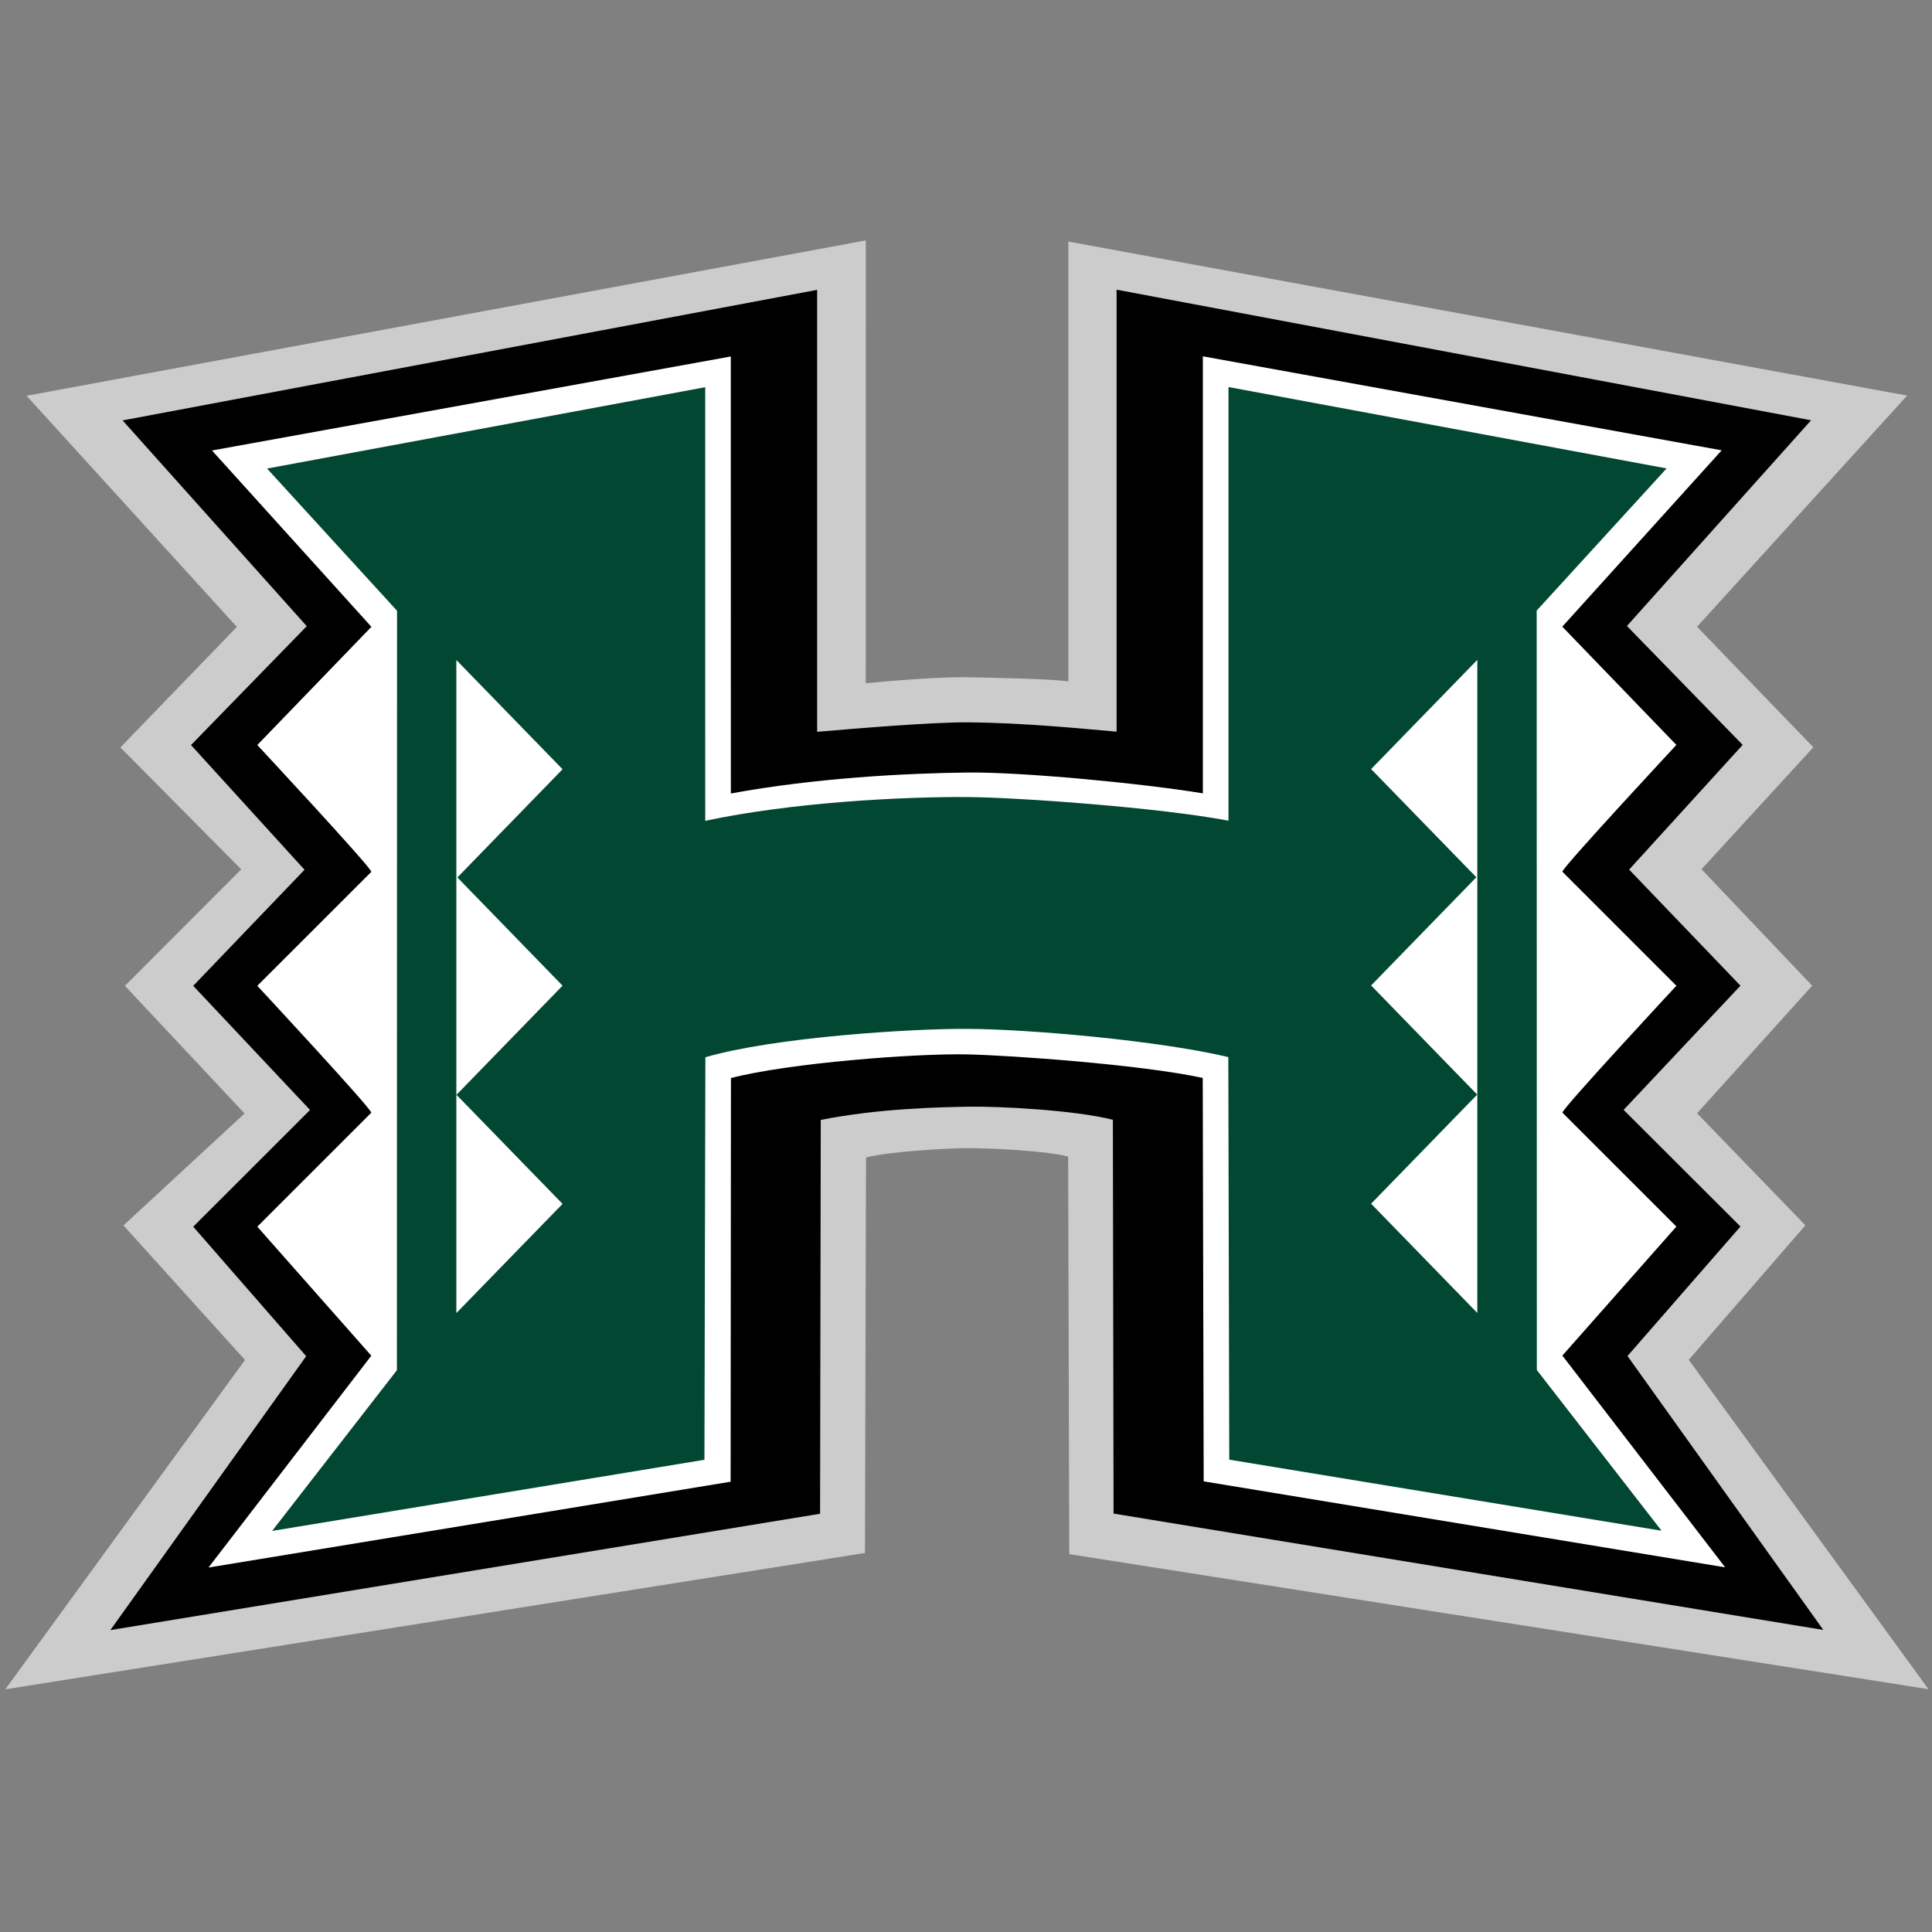 <?xml version="1.0" encoding="UTF-8" standalone="no"?>
<svg width="250px" height="250px" viewBox="0 0 250 250" version="1.1" xmlns="http://www.w3.org/2000/svg" xmlns:xlink="http://www.w3.org/1999/xlink">
    <rect x="0" y="0" width="250" height="250" fill="#808080" stroke="none"/>
    <!-- Generator: Sketch 47.1 (45422) - http://www.bohemiancoding.com/sketch -->
    <title>HAWAII</title>
    <desc>Created with Sketch.</desc>
    <defs></defs>
    <g id="Page-1" stroke="none" stroke-width="1" fill="none" fill-rule="evenodd">
        <g id="HAWAII" fill-rule="nonzero">
            <g id="Hawaii_Warriors_Logo" transform="translate(0, 31)">
                <path d="M218.522,144.959 L233.617,127.554 L219.598,113.06 L234.495,96.549 L220.175,81.478 L234.645,65.697 L219.598,50.1 L246.781,20.19 L138.245,0.26 L138.245,57.179 C135.987,56.828 128.158,56.699 125.245,56.635 C121.795,56.562 115.298,57.09 112.031,57.413 L112.039,0.109 L3.439,20.214 L30.652,50.121 L15.581,65.718 L31.214,81.493 L16.164,96.568 L31.648,113.081 L15.978,127.569 L31.703,144.98 L0.686,187.598 L111.928,169.955 L112.062,118.781 C114.777,118.025 122.605,117.57 125.252,117.57 C128.165,117.57 135.334,117.892 138.22,118.659 L138.36,170.105 L249.539,187.576 L218.525,144.964" id="Shape" fill="#CCCCCC"></path>
                <path d="M210.595,144.469 L225.215,127.712 L210.096,112.617 L225.215,96.549 L210.808,81.525 L225.5,65.388 L210.524,50.003 L234.353,23.384 L144.487,6.484 L144.487,63.68 C139.988,63.287 132.543,62.531 125.251,62.472 C120.872,62.436 111.195,63.224 105.738,63.698 L105.738,6.507 L15.865,23.401 L39.694,50.026 L24.717,65.409 L39.406,81.545 L25.004,96.567 L40.119,112.628 L25.004,127.734 L39.62,144.489 L14.282,179.933 L106.118,164.878 L106.206,113.916 C113.84,112.397 121.931,112.268 125.244,112.207 C129.353,112.128 139.169,112.662 144.005,113.899 L144.094,164.857 L235.937,179.912 L210.599,144.471" id="Shape" fill="#000000"></path>
                <path d="M202.169,144.413 L216.923,127.717 L202.175,112.973 C202.175,112.418 216.923,96.554 216.923,96.554 L202.169,81.798 C202.169,81.249 216.923,65.393 216.923,65.393 L202.16,50.09 L222.785,27.272 L155.649,15.107 L155.649,71.657 C147.545,70.337 132.281,68.891 125.247,68.965 C117.289,69.049 105.452,69.668 94.572,71.679 L94.564,15.128 L27.431,27.292 L48.061,50.11 L33.296,65.405 C33.296,65.405 48.051,81.258 48.051,81.812 L33.296,96.563 C33.296,96.563 48.045,112.431 48.045,112.983 L33.296,127.73 L48.048,144.427 L26.979,171.838 L94.543,160.733 L94.584,108.502 C102.035,106.555 118.549,105.283 125.245,105.441 C130.946,105.57 147.6,106.753 155.634,108.48 C155.645,113.362 155.755,160.686 155.755,160.686 L223.235,171.812 L202.165,144.406" id="Shape" fill="#FFFFFF"></path>
                <path d="M198.846,48.01 L215.658,29.614 L158.965,19.082 L158.965,75.196 C149.943,73.484 131.679,72.184 125.247,72.138 C116.892,72.078 102.482,72.809 91.256,75.217 L91.252,19.105 L34.557,29.631 L51.376,48.031 L51.358,146.306 L35.214,167.1 L91.153,157.895 L91.275,105.807 C100.046,103.252 117.622,102.089 125.246,102.136 C133.342,102.183 150.031,103.664 158.943,105.785 L159.065,157.88 L215.005,167.078 L198.865,146.28 L198.846,48.013" id="Shape" fill="#024731"></path>
                <path d="M191.164,54.385 L177.421,68.518 L191.035,82.519 L177.421,96.518 L191.148,110.64 L177.421,124.76 L191.164,138.897 L191.164,110.658 L191.164,110.622 L191.164,82.654 L191.164,82.386 L191.164,54.384 L191.164,54.385 Z M59.052,54.401 L59.052,82.404 L59.052,82.676 L59.052,110.643 L59.052,110.679 L59.052,138.911 L72.795,124.782 L59.069,110.668 L72.795,96.546 L59.185,82.543 L72.795,68.541 L59.052,54.406 L59.052,54.401 Z" id="Shape" fill="#FFFFFF"></path>
            </g>
        </g>
    </g>
</svg>